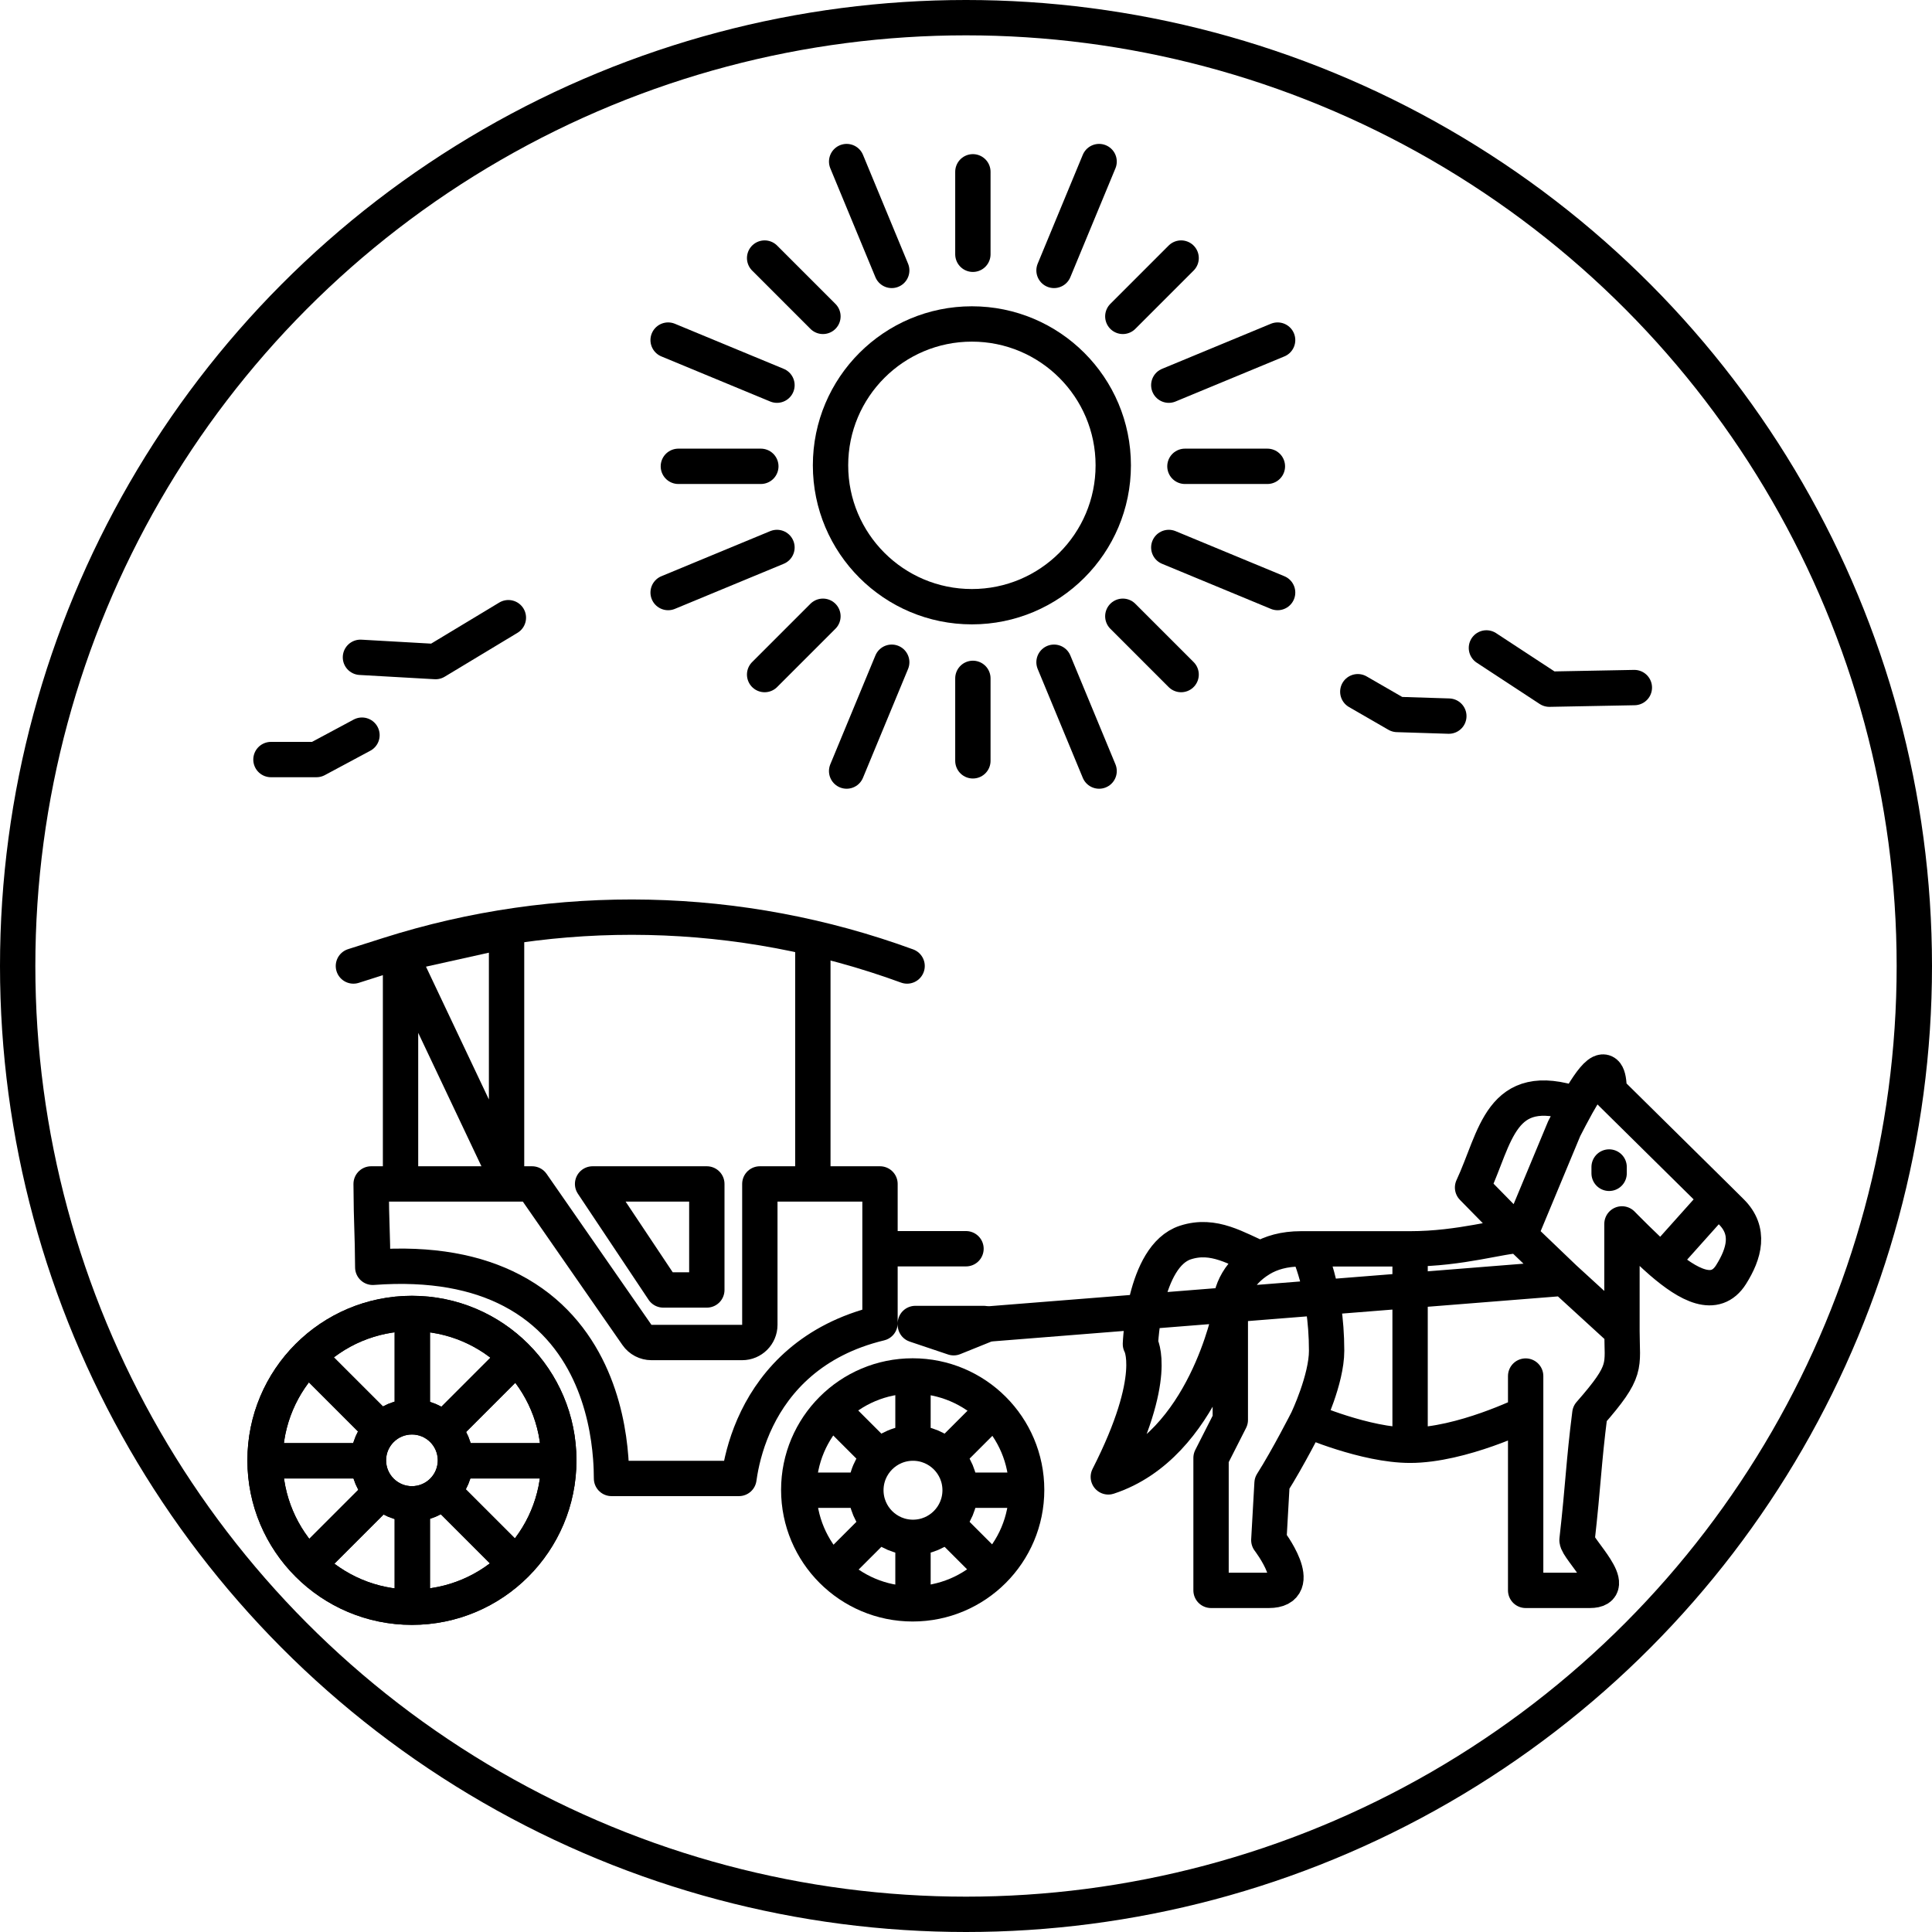 <svg width="164" height="164" viewBox="0 0 164 164" fill="none" xmlns="http://www.w3.org/2000/svg">
<circle cx="82" cy="82" r="80.5" stroke="black" stroke-width="3"/>
<path d="M30 82L32.957 81.059C47.337 76.483 62.829 76.814 77 82V82" stroke="black" stroke-width="3" stroke-linecap="round"/>
<circle cx="34.967" cy="123.962" r="12.467" stroke="black" stroke-width="3"/>
<circle cx="34.967" cy="123.962" r="3.693" stroke="black" stroke-width="3"/>
<path d="M35 112V120M35 128V136" stroke="black" stroke-width="3" stroke-linecap="round" stroke-linejoin="round"/>
<path d="M47 124L39 124M31 124L23 124" stroke="black" stroke-width="3" stroke-linecap="round" stroke-linejoin="round"/>
<path d="M43.485 115.515L37.828 121.172M32.172 126.828L26.515 132.485" stroke="black" stroke-width="3" stroke-linecap="round" stroke-linejoin="round"/>
<path d="M43.485 132.485L37.828 126.828M32.172 121.172L26.515 115.515" stroke="black" stroke-width="3" stroke-linecap="round" stroke-linejoin="round"/>
<circle cx="34.967" cy="123.962" r="12.467" stroke="black" stroke-width="3"/>
<circle cx="34.967" cy="123.962" r="3.693" stroke="black" stroke-width="3"/>
<path d="M35 112V120M35 128V136" stroke="black" stroke-width="3" stroke-linecap="round" stroke-linejoin="round"/>
<path d="M47 124L39 124M31 124L23 124" stroke="black" stroke-width="3" stroke-linecap="round" stroke-linejoin="round"/>
<path d="M43.485 115.515L37.828 121.172M32.172 126.828L26.515 132.485" stroke="black" stroke-width="3" stroke-linecap="round" stroke-linejoin="round"/>
<path d="M43.485 132.485L37.828 126.828M32.172 121.172L26.515 115.515" stroke="black" stroke-width="3" stroke-linecap="round" stroke-linejoin="round"/>
<circle cx="77.475" cy="126.471" r="9.672" stroke="black" stroke-width="3"/>
<circle cx="77.5" cy="126.5" r="4" stroke="black" stroke-width="3"/>
<path d="M77.5 130.971V136" stroke="black" stroke-width="3" stroke-linecap="round" stroke-linejoin="round"/>
<path d="M77.5 117V122.029" stroke="black" stroke-width="3" stroke-linecap="round" stroke-linejoin="round"/>
<path d="M73.029 126.5L68 126.5" stroke="black" stroke-width="3" stroke-linecap="round" stroke-linejoin="round"/>
<path d="M87 126.5L81.971 126.5" stroke="black" stroke-width="3" stroke-linecap="round" stroke-linejoin="round"/>
<path d="M74.339 129.661L70.782 133.217" stroke="black" stroke-width="3" stroke-linecap="round" stroke-linejoin="round"/>
<path d="M84.218 119.782L80.661 123.339" stroke="black" stroke-width="3" stroke-linecap="round" stroke-linejoin="round"/>
<path d="M74.339 123.339L70.782 119.782" stroke="black" stroke-width="3" stroke-linecap="round" stroke-linejoin="round"/>
<path d="M84.218 133.218L80.661 129.661" stroke="black" stroke-width="3" stroke-linecap="round" stroke-linejoin="round"/>
<path d="M104.436 111.409V120.536L102.801 123.757V135C102.801 135 105.526 135 107.706 135C110.976 135 107.706 130.736 107.706 130.736L107.979 125.904C109.341 123.757 110.976 120.536 110.976 120.536M104.436 111.409C104.307 110.013 104.909 108.134 107.02 106.864M104.436 111.409C104.436 111.409 102.256 122.683 94.081 125.367C98.441 116.808 96.806 114.093 96.806 114.093C96.806 114.093 97.081 106.627 100.621 105.474C103.05 104.682 104.981 106.01 107.02 106.864M129 104.882L132.777 95.81C133.057 95.266 133.445 94.508 133.867 93.754M129 104.882L125 100.803C126.998 96.518 127.327 91.546 133.867 93.754M129 104.882C127.46 104.882 124.007 106.01 119.697 106.01M129 104.882L132.777 108.5M137.682 112.989V103.893C137.682 103.893 139.74 105.997 141.034 107.114M137.682 112.989C137.682 116.031 138.227 116.271 134.957 119.999C134.412 124.294 134.412 125.904 133.867 130.736C133.867 131.465 137.682 135 134.957 135C132.829 135 129.507 135 129.507 135V119.999M137.682 112.989L132.777 108.5M129.507 119.999V116.808M129.507 119.999C129.507 119.999 124.057 122.683 119.697 122.683M110.976 120.536C110.976 120.536 112.611 117.095 112.611 114.661C112.611 109.292 110.976 106.01 110.976 106.01M110.976 120.536C110.976 120.536 115.881 122.683 119.697 122.683M110.976 106.01C110.399 106.01 112.576 106.01 110.431 106.01C109.005 106.01 107.886 106.343 107.02 106.864M110.976 106.01C113.864 106.01 116.086 106.01 119.697 106.01M133.867 93.754C135.088 91.573 136.592 89.428 136.592 92.62C139.377 95.362 143.762 99.695 145.836 101.746M136.592 99.062V99.599M119.697 106.01C119.697 106.01 119.697 115.962 119.697 122.683M132.777 108.5L82.5 112.5M141.034 107.114C143.321 109.088 145.605 110.327 146.948 108.188C148.061 106.415 148.614 104.491 146.948 102.85C146.346 102.257 147.009 102.907 145.836 101.746M141.034 107.114L145.836 101.746" stroke="black" stroke-width="3" stroke-linecap="round" stroke-linejoin="round"/>
<path d="M74.7 110.846V112.32C68.921 113.713 65.849 117.176 64.265 120.419C63.431 122.125 63.018 123.749 62.811 124.944C62.777 125.141 62.748 125.327 62.724 125.5H51.909C51.908 124.998 51.891 124.399 51.839 123.73C51.687 121.743 51.235 119.075 50.007 116.467C48.77 113.84 46.737 111.261 43.45 109.542C40.495 107.996 36.639 107.205 31.642 107.578C31.631 106.025 31.603 105.154 31.575 104.272L31.573 104.215C31.544 103.29 31.514 102.335 31.504 100.5H45.166L54.068 113.317C54.348 113.721 54.809 113.961 55.3 113.961H63C63.828 113.961 64.5 113.29 64.5 112.461V100.5H74.7V110.846ZM77.7 112.461V112.346H83.5V112.527L80.953 113.555L77.7 112.461Z" stroke="black" stroke-width="3" stroke-linejoin="round"/>
<path d="M76 106H82" stroke="black" stroke-width="3" stroke-linecap="round"/>
<path d="M32.5 100C32.5 100.828 33.172 101.5 34 101.5C34.828 101.5 35.5 100.828 35.5 100H32.5ZM34 81L33.675 79.536L32.5 79.797V81H34ZM43 79H44.5C44.5 78.545 44.294 78.115 43.939 77.83C43.584 77.545 43.119 77.437 42.675 77.536L43 79ZM43 100L41.644 100.642L44.5 100H43ZM35.5 100V81H32.5V100H35.5ZM34.325 82.464L43.325 80.464L42.675 77.536L33.675 79.536L34.325 82.464ZM41.5 79V100H44.5V79H41.5ZM44.356 99.358L35.356 80.358L32.644 81.642L41.644 100.642L44.356 99.358Z" fill="black"/>
<path d="M69 100V80" stroke="black" stroke-width="3" stroke-linecap="round"/>
<path d="M56.303 109.5L50.303 100.5H60V109.5H56.303Z" stroke="black" stroke-width="3" stroke-linecap="round" stroke-linejoin="round"/>
<circle cx="82.5" cy="39.5" r="12" stroke="black" stroke-width="3"/>
<path d="M82.584 21.584L82.584 14.584" stroke="black" stroke-width="3" stroke-linecap="round"/>
<path d="M82.584 64.584L82.584 57.584" stroke="black" stroke-width="3" stroke-linecap="round"/>
<path d="M100.584 39.584L107.584 39.584" stroke="black" stroke-width="3" stroke-linecap="round"/>
<path d="M57.584 39.584L64.584 39.584" stroke="black" stroke-width="3" stroke-linecap="round"/>
<path d="M95.312 26.856L100.261 21.906" stroke="black" stroke-width="3" stroke-linecap="round"/>
<path d="M75.695 22.954L71.869 13.715" stroke="black" stroke-width="3" stroke-linecap="round"/>
<path d="M93.299 65.452L89.472 56.214" stroke="black" stroke-width="3" stroke-linecap="round"/>
<path d="M99.214 32.696L108.452 28.869" stroke="black" stroke-width="3" stroke-linecap="round"/>
<path d="M56.715 50.299L65.954 46.472" stroke="black" stroke-width="3" stroke-linecap="round"/>
<path d="M89.472 22.954L93.299 13.715" stroke="black" stroke-width="3" stroke-linecap="round"/>
<path d="M71.868 65.452L75.695 56.214" stroke="black" stroke-width="3" stroke-linecap="round"/>
<path d="M99.214 46.472L108.452 50.299" stroke="black" stroke-width="3" stroke-linecap="round"/>
<path d="M56.715 28.869L65.954 32.696" stroke="black" stroke-width="3" stroke-linecap="round"/>
<path d="M64.906 57.261L69.856 52.312" stroke="black" stroke-width="3" stroke-linecap="round"/>
<path d="M95.312 52.312L100.261 57.261" stroke="black" stroke-width="3" stroke-linecap="round"/>
<path d="M64.906 21.906L69.856 26.856" stroke="black" stroke-width="3" stroke-linecap="round"/>
<path d="M115.259 58.717L118.606 60.649L122.986 60.788" stroke="black" stroke-width="3" stroke-linecap="round" stroke-linejoin="round"/>
<path d="M126.177 55L131.519 58.502L138.734 58.365" stroke="black" stroke-width="3" stroke-linecap="round" stroke-linejoin="round"/>
<path d="M23 64.476L26.865 64.475L30.727 62.405" stroke="black" stroke-width="3" stroke-linecap="round" stroke-linejoin="round"/>
<path d="M30.597 55.797L36.974 56.159L43.154 52.433" stroke="black" stroke-width="3" stroke-linecap="round" stroke-linejoin="round"/>
</svg>
